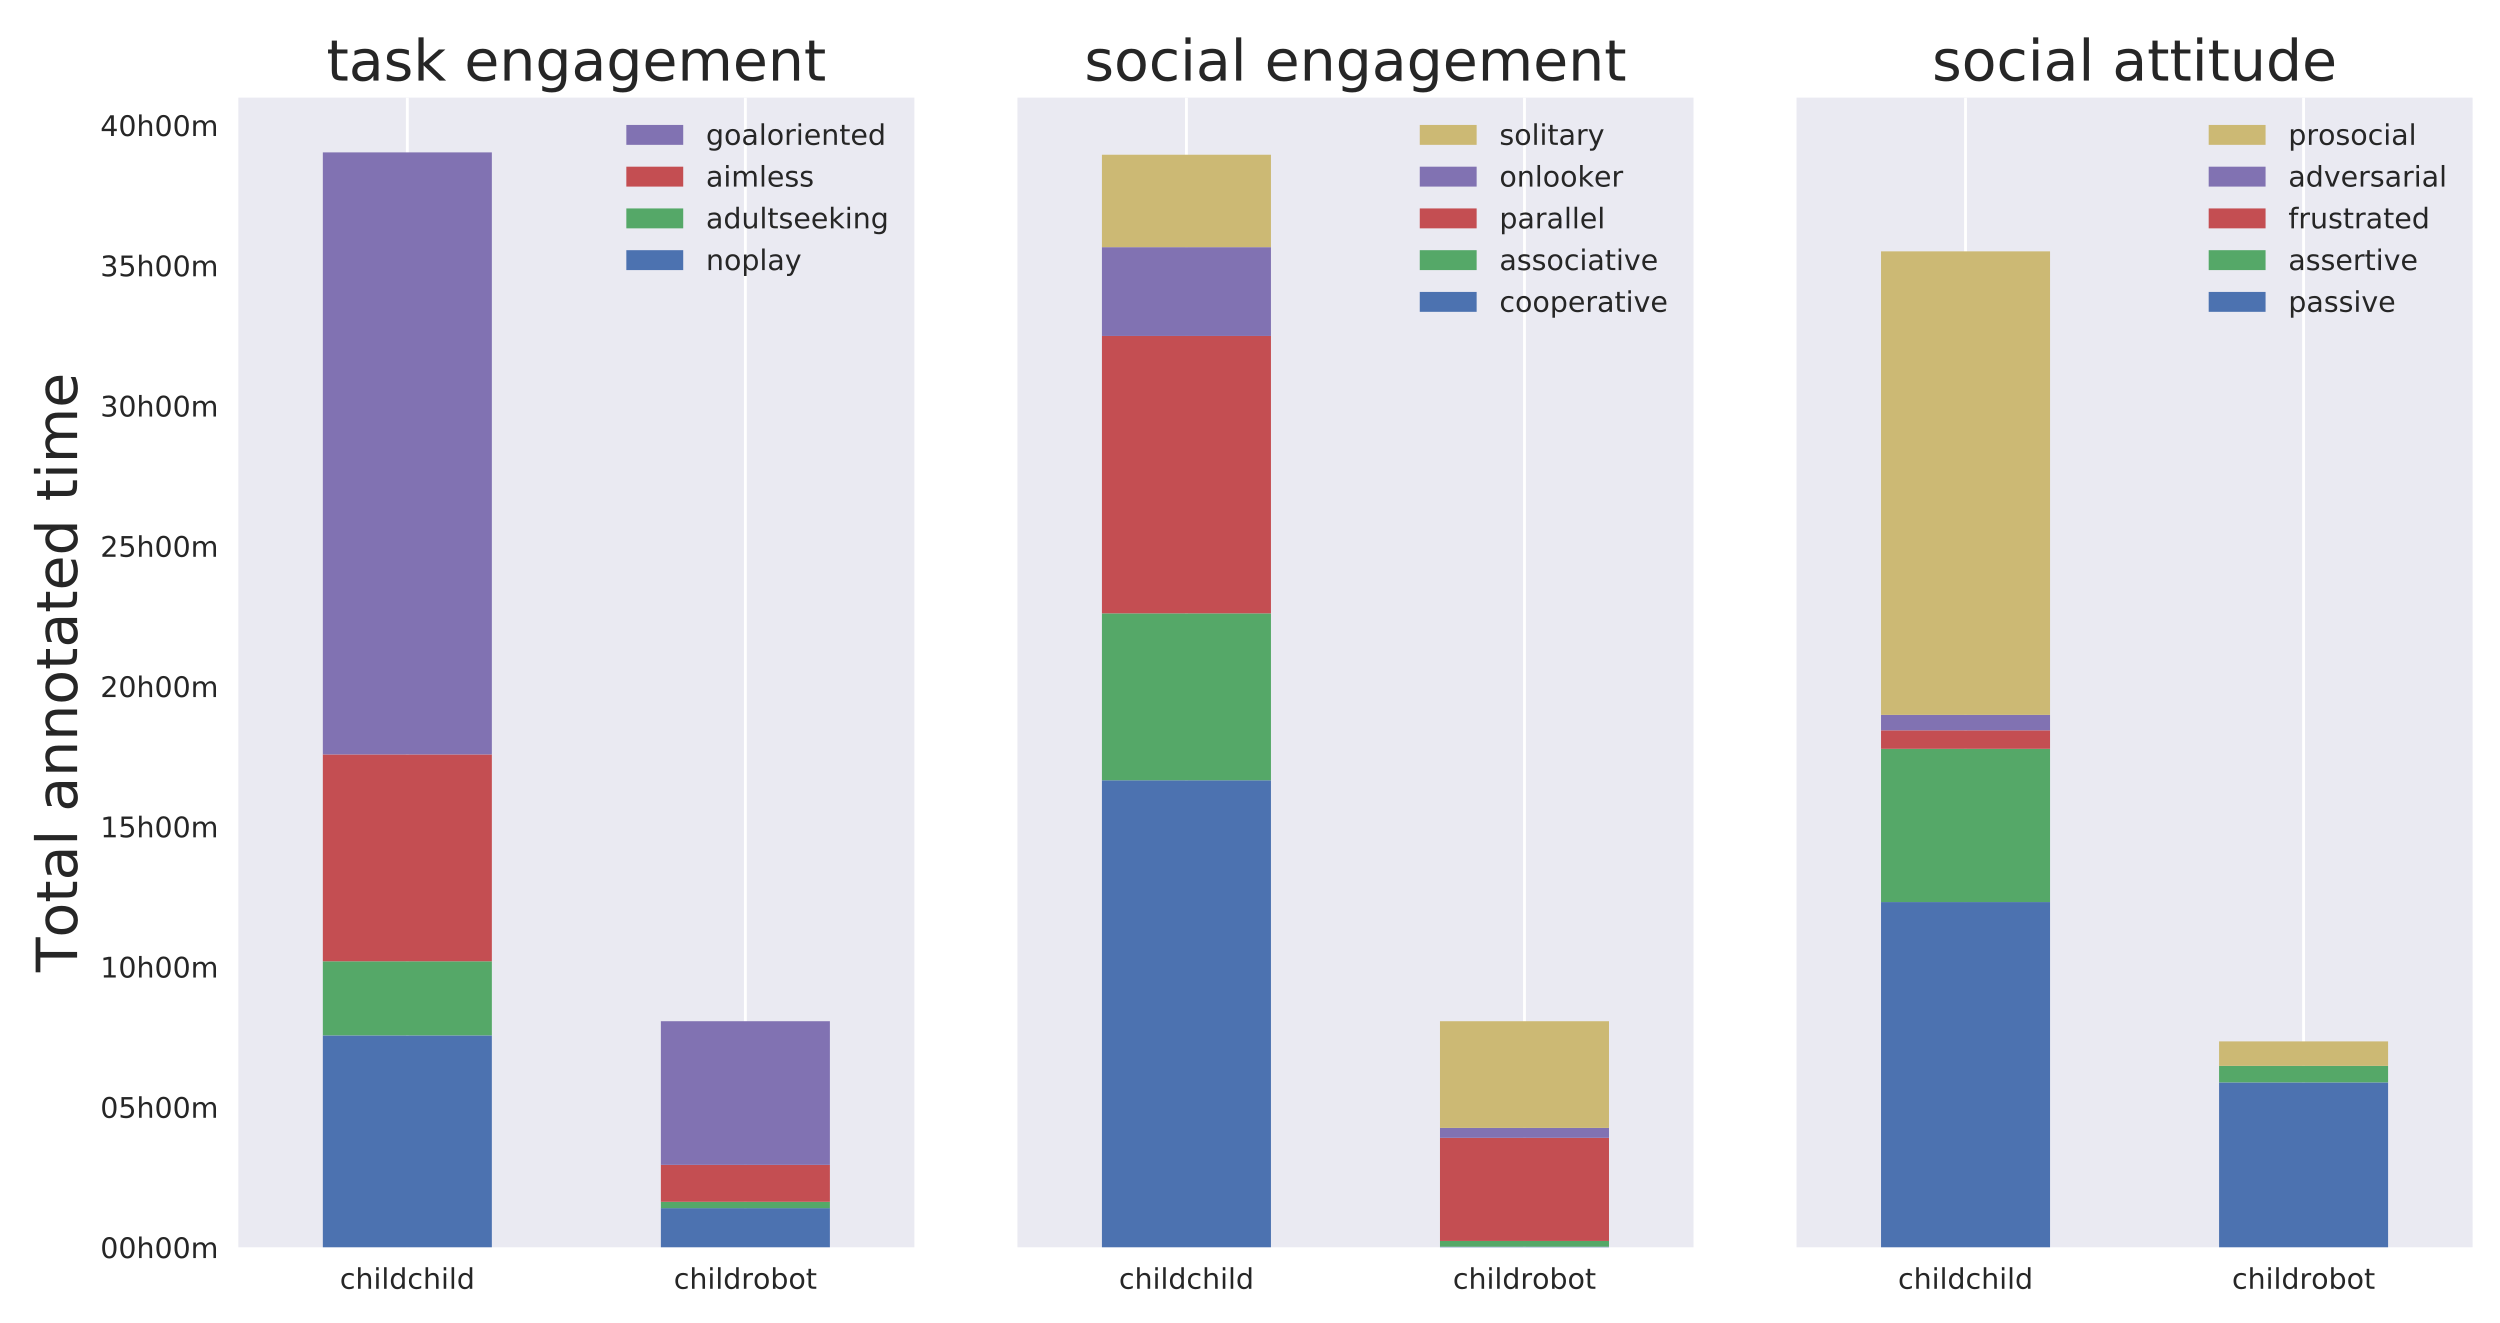 <?xml version="1.0" encoding="utf-8" standalone="no"?>
<!DOCTYPE svg PUBLIC "-//W3C//DTD SVG 1.1//EN"
  "http://www.w3.org/Graphics/SVG/1.1/DTD/svg11.dtd">
<!-- Created with matplotlib (http://matplotlib.org/) -->
<svg height="465pt" version="1.1" viewBox="0 0 879 465" width="879pt" xmlns="http://www.w3.org/2000/svg" xmlns:xlink="http://www.w3.org/1999/xlink">
 <defs>
  <style type="text/css">
*{stroke-linecap:butt;stroke-linejoin:round;}
  </style>
 </defs>
 <g id="figure_1">
  <g id="patch_1">
   <path d="M 0 465.12 
L 879.84 465.12 
L 879.84 0 
L 0 0 
z
" style="fill:#ffffff;"/>
  </g>
  <g id="axes_1">
   <g id="patch_2">
    <path d="M 83.794 438.542 
L 321.503 438.542 
L 321.503 34.33 
L 83.794 34.33 
z
" style="fill:#eaeaf2;"/>
   </g>
   <g id="matplotlib.axis_1">
    <g id="xtick_1">
     <g id="line2d_1">
      <path clip-path="url(#p4161216fc9)" d="M 143.222 438.542 
L 143.222 34.33 
" style="fill:none;stroke:#ffffff;stroke-linecap:round;"/>
     </g>
     <g id="line2d_2"/>
     <g id="text_1">
      <!-- childchild -->
      <defs>
       <path d="M 48.781 52.594 
L 48.781 44.188 
Q 44.969 46.297 41.141 47.344 
Q 37.312 48.391 33.406 48.391 
Q 24.656 48.391 19.812 42.844 
Q 14.984 37.312 14.984 27.297 
Q 14.984 17.281 19.812 11.734 
Q 24.656 6.203 33.406 6.203 
Q 37.312 6.203 41.141 7.25 
Q 44.969 8.297 48.781 10.406 
L 48.781 2.094 
Q 45.016 0.344 40.984 -0.531 
Q 36.969 -1.422 32.422 -1.422 
Q 20.062 -1.422 12.781 6.344 
Q 5.516 14.109 5.516 27.297 
Q 5.516 40.672 12.859 48.328 
Q 20.219 56 33.016 56 
Q 37.156 56 41.109 55.141 
Q 45.062 54.297 48.781 52.594 
z
" id="DejaVuSans-63"/>
       <path d="M 54.891 33.016 
L 54.891 0 
L 45.906 0 
L 45.906 32.719 
Q 45.906 40.484 42.875 44.328 
Q 39.844 48.188 33.797 48.188 
Q 26.516 48.188 22.312 43.547 
Q 18.109 38.922 18.109 30.906 
L 18.109 0 
L 9.078 0 
L 9.078 75.984 
L 18.109 75.984 
L 18.109 46.188 
Q 21.344 51.125 25.703 53.562 
Q 30.078 56 35.797 56 
Q 45.219 56 50.047 50.172 
Q 54.891 44.344 54.891 33.016 
z
" id="DejaVuSans-68"/>
       <path d="M 9.422 54.688 
L 18.406 54.688 
L 18.406 0 
L 9.422 0 
z
M 9.422 75.984 
L 18.406 75.984 
L 18.406 64.594 
L 9.422 64.594 
z
" id="DejaVuSans-69"/>
       <path d="M 9.422 75.984 
L 18.406 75.984 
L 18.406 0 
L 9.422 0 
z
" id="DejaVuSans-6c"/>
       <path d="M 45.406 46.391 
L 45.406 75.984 
L 54.391 75.984 
L 54.391 0 
L 45.406 0 
L 45.406 8.203 
Q 42.578 3.328 38.25 0.953 
Q 33.938 -1.422 27.875 -1.422 
Q 17.969 -1.422 11.734 6.484 
Q 5.516 14.406 5.516 27.297 
Q 5.516 40.188 11.734 48.094 
Q 17.969 56 27.875 56 
Q 33.938 56 38.25 53.625 
Q 42.578 51.266 45.406 46.391 
z
M 14.797 27.297 
Q 14.797 17.391 18.875 11.75 
Q 22.953 6.109 30.078 6.109 
Q 37.203 6.109 41.297 11.75 
Q 45.406 17.391 45.406 27.297 
Q 45.406 37.203 41.297 42.844 
Q 37.203 48.484 30.078 48.484 
Q 22.953 48.484 18.875 42.844 
Q 14.797 37.203 14.797 27.297 
z
" id="DejaVuSans-64"/>
      </defs>
      <g style="fill:#262626;" transform="translate(119.481 453.14)scale(0.1 -0.1)">
       <use xlink:href="#DejaVuSans-63"/>
       <use x="54.98" xlink:href="#DejaVuSans-68"/>
       <use x="118.359" xlink:href="#DejaVuSans-69"/>
       <use x="146.143" xlink:href="#DejaVuSans-6c"/>
       <use x="173.926" xlink:href="#DejaVuSans-64"/>
       <use x="237.402" xlink:href="#DejaVuSans-63"/>
       <use x="292.383" xlink:href="#DejaVuSans-68"/>
       <use x="355.762" xlink:href="#DejaVuSans-69"/>
       <use x="383.545" xlink:href="#DejaVuSans-6c"/>
       <use x="411.328" xlink:href="#DejaVuSans-64"/>
      </g>
     </g>
    </g>
    <g id="xtick_2">
     <g id="line2d_3">
      <path clip-path="url(#p4161216fc9)" d="M 262.076 438.542 
L 262.076 34.33 
" style="fill:none;stroke:#ffffff;stroke-linecap:round;"/>
     </g>
     <g id="line2d_4"/>
     <g id="text_2">
      <!-- childrobot -->
      <defs>
       <path d="M 41.109 46.297 
Q 39.594 47.172 37.812 47.578 
Q 36.031 48 33.891 48 
Q 26.266 48 22.188 43.047 
Q 18.109 38.094 18.109 28.812 
L 18.109 0 
L 9.078 0 
L 9.078 54.688 
L 18.109 54.688 
L 18.109 46.188 
Q 20.953 51.172 25.484 53.578 
Q 30.031 56 36.531 56 
Q 37.453 56 38.578 55.875 
Q 39.703 55.766 41.062 55.516 
z
" id="DejaVuSans-72"/>
       <path d="M 30.609 48.391 
Q 23.391 48.391 19.188 42.75 
Q 14.984 37.109 14.984 27.297 
Q 14.984 17.484 19.156 11.844 
Q 23.344 6.203 30.609 6.203 
Q 37.797 6.203 41.984 11.859 
Q 46.188 17.531 46.188 27.297 
Q 46.188 37.016 41.984 42.703 
Q 37.797 48.391 30.609 48.391 
z
M 30.609 56 
Q 42.328 56 49.016 48.375 
Q 55.719 40.766 55.719 27.297 
Q 55.719 13.875 49.016 6.219 
Q 42.328 -1.422 30.609 -1.422 
Q 18.844 -1.422 12.172 6.219 
Q 5.516 13.875 5.516 27.297 
Q 5.516 40.766 12.172 48.375 
Q 18.844 56 30.609 56 
z
" id="DejaVuSans-6f"/>
       <path d="M 48.688 27.297 
Q 48.688 37.203 44.609 42.844 
Q 40.531 48.484 33.406 48.484 
Q 26.266 48.484 22.188 42.844 
Q 18.109 37.203 18.109 27.297 
Q 18.109 17.391 22.188 11.75 
Q 26.266 6.109 33.406 6.109 
Q 40.531 6.109 44.609 11.75 
Q 48.688 17.391 48.688 27.297 
z
M 18.109 46.391 
Q 20.953 51.266 25.266 53.625 
Q 29.594 56 35.594 56 
Q 45.562 56 51.781 48.094 
Q 58.016 40.188 58.016 27.297 
Q 58.016 14.406 51.781 6.484 
Q 45.562 -1.422 35.594 -1.422 
Q 29.594 -1.422 25.266 0.953 
Q 20.953 3.328 18.109 8.203 
L 18.109 0 
L 9.078 0 
L 9.078 75.984 
L 18.109 75.984 
z
" id="DejaVuSans-62"/>
       <path d="M 18.312 70.219 
L 18.312 54.688 
L 36.812 54.688 
L 36.812 47.703 
L 18.312 47.703 
L 18.312 18.016 
Q 18.312 11.328 20.141 9.422 
Q 21.969 7.516 27.594 7.516 
L 36.812 7.516 
L 36.812 0 
L 27.594 0 
Q 17.188 0 13.234 3.875 
Q 9.281 7.766 9.281 18.016 
L 9.281 47.703 
L 2.688 47.703 
L 2.688 54.688 
L 9.281 54.688 
L 9.281 70.219 
z
" id="DejaVuSans-74"/>
      </defs>
      <g style="fill:#262626;" transform="translate(236.899 453.14)scale(0.1 -0.1)">
       <use xlink:href="#DejaVuSans-63"/>
       <use x="54.98" xlink:href="#DejaVuSans-68"/>
       <use x="118.359" xlink:href="#DejaVuSans-69"/>
       <use x="146.143" xlink:href="#DejaVuSans-6c"/>
       <use x="173.926" xlink:href="#DejaVuSans-64"/>
       <use x="237.402" xlink:href="#DejaVuSans-72"/>
       <use x="278.484" xlink:href="#DejaVuSans-6f"/>
       <use x="339.666" xlink:href="#DejaVuSans-62"/>
       <use x="403.143" xlink:href="#DejaVuSans-6f"/>
       <use x="464.324" xlink:href="#DejaVuSans-74"/>
      </g>
     </g>
    </g>
   </g>
   <g id="matplotlib.axis_2">
    <g id="ytick_1">
     <g id="line2d_5"/>
     <g id="text_3">
      <!-- 00h00m -->
      <defs>
       <path d="M 31.781 66.406 
Q 24.172 66.406 20.328 58.906 
Q 16.5 51.422 16.5 36.375 
Q 16.5 21.391 20.328 13.891 
Q 24.172 6.391 31.781 6.391 
Q 39.453 6.391 43.281 13.891 
Q 47.125 21.391 47.125 36.375 
Q 47.125 51.422 43.281 58.906 
Q 39.453 66.406 31.781 66.406 
z
M 31.781 74.219 
Q 44.047 74.219 50.516 64.516 
Q 56.984 54.828 56.984 36.375 
Q 56.984 17.969 50.516 8.266 
Q 44.047 -1.422 31.781 -1.422 
Q 19.531 -1.422 13.062 8.266 
Q 6.594 17.969 6.594 36.375 
Q 6.594 54.828 13.062 64.516 
Q 19.531 74.219 31.781 74.219 
z
" id="DejaVuSans-30"/>
       <path d="M 52 44.188 
Q 55.375 50.25 60.062 53.125 
Q 64.75 56 71.094 56 
Q 79.641 56 84.281 50.016 
Q 88.922 44.047 88.922 33.016 
L 88.922 0 
L 79.891 0 
L 79.891 32.719 
Q 79.891 40.578 77.094 44.375 
Q 74.312 48.188 68.609 48.188 
Q 61.625 48.188 57.562 43.547 
Q 53.516 38.922 53.516 30.906 
L 53.516 0 
L 44.484 0 
L 44.484 32.719 
Q 44.484 40.625 41.703 44.406 
Q 38.922 48.188 33.109 48.188 
Q 26.219 48.188 22.156 43.531 
Q 18.109 38.875 18.109 30.906 
L 18.109 0 
L 9.078 0 
L 9.078 54.688 
L 18.109 54.688 
L 18.109 46.188 
Q 21.188 51.219 25.484 53.609 
Q 29.781 56 35.688 56 
Q 41.656 56 45.828 52.969 
Q 50 49.953 52 44.188 
z
" id="DejaVuSans-6d"/>
      </defs>
      <g style="fill:#262626;" transform="translate(35.266 442.341)scale(0.1 -0.1)">
       <use xlink:href="#DejaVuSans-30"/>
       <use x="63.623" xlink:href="#DejaVuSans-30"/>
       <use x="127.246" xlink:href="#DejaVuSans-68"/>
       <use x="190.625" xlink:href="#DejaVuSans-30"/>
       <use x="254.248" xlink:href="#DejaVuSans-30"/>
       <use x="317.871" xlink:href="#DejaVuSans-6d"/>
      </g>
     </g>
    </g>
    <g id="ytick_2">
     <g id="line2d_6"/>
     <g id="text_4">
      <!-- 05h00m -->
      <defs>
       <path d="M 10.797 72.906 
L 49.516 72.906 
L 49.516 64.594 
L 19.828 64.594 
L 19.828 46.734 
Q 21.969 47.469 24.109 47.828 
Q 26.266 48.188 28.422 48.188 
Q 40.625 48.188 47.75 41.5 
Q 54.891 34.812 54.891 23.391 
Q 54.891 11.625 47.562 5.094 
Q 40.234 -1.422 26.906 -1.422 
Q 22.312 -1.422 17.547 -0.641 
Q 12.797 0.141 7.719 1.703 
L 7.719 11.625 
Q 12.109 9.234 16.797 8.062 
Q 21.484 6.891 26.703 6.891 
Q 35.156 6.891 40.078 11.328 
Q 45.016 15.766 45.016 23.391 
Q 45.016 31 40.078 35.438 
Q 35.156 39.891 26.703 39.891 
Q 22.75 39.891 18.812 39.016 
Q 14.891 38.141 10.797 36.281 
z
" id="DejaVuSans-35"/>
      </defs>
      <g style="fill:#262626;" transform="translate(35.266 393.026)scale(0.1 -0.1)">
       <use xlink:href="#DejaVuSans-30"/>
       <use x="63.623" xlink:href="#DejaVuSans-35"/>
       <use x="127.246" xlink:href="#DejaVuSans-68"/>
       <use x="190.625" xlink:href="#DejaVuSans-30"/>
       <use x="254.248" xlink:href="#DejaVuSans-30"/>
       <use x="317.871" xlink:href="#DejaVuSans-6d"/>
      </g>
     </g>
    </g>
    <g id="ytick_3">
     <g id="line2d_7"/>
     <g id="text_5">
      <!-- 10h00m -->
      <defs>
       <path d="M 12.406 8.297 
L 28.516 8.297 
L 28.516 63.922 
L 10.984 60.406 
L 10.984 69.391 
L 28.422 72.906 
L 38.281 72.906 
L 38.281 8.297 
L 54.391 8.297 
L 54.391 0 
L 12.406 0 
z
" id="DejaVuSans-31"/>
      </defs>
      <g style="fill:#262626;" transform="translate(35.266 343.711)scale(0.1 -0.1)">
       <use xlink:href="#DejaVuSans-31"/>
       <use x="63.623" xlink:href="#DejaVuSans-30"/>
       <use x="127.246" xlink:href="#DejaVuSans-68"/>
       <use x="190.625" xlink:href="#DejaVuSans-30"/>
       <use x="254.248" xlink:href="#DejaVuSans-30"/>
       <use x="317.871" xlink:href="#DejaVuSans-6d"/>
      </g>
     </g>
    </g>
    <g id="ytick_4">
     <g id="line2d_8"/>
     <g id="text_6">
      <!-- 15h00m -->
      <g style="fill:#262626;" transform="translate(35.266 294.396)scale(0.1 -0.1)">
       <use xlink:href="#DejaVuSans-31"/>
       <use x="63.623" xlink:href="#DejaVuSans-35"/>
       <use x="127.246" xlink:href="#DejaVuSans-68"/>
       <use x="190.625" xlink:href="#DejaVuSans-30"/>
       <use x="254.248" xlink:href="#DejaVuSans-30"/>
       <use x="317.871" xlink:href="#DejaVuSans-6d"/>
      </g>
     </g>
    </g>
    <g id="ytick_5">
     <g id="line2d_9"/>
     <g id="text_7">
      <!-- 20h00m -->
      <defs>
       <path d="M 19.188 8.297 
L 53.609 8.297 
L 53.609 0 
L 7.328 0 
L 7.328 8.297 
Q 12.938 14.109 22.625 23.891 
Q 32.328 33.688 34.812 36.531 
Q 39.547 41.844 41.422 45.531 
Q 43.312 49.219 43.312 52.781 
Q 43.312 58.594 39.234 62.25 
Q 35.156 65.922 28.609 65.922 
Q 23.969 65.922 18.812 64.312 
Q 13.672 62.703 7.812 59.422 
L 7.812 69.391 
Q 13.766 71.781 18.938 73 
Q 24.125 74.219 28.422 74.219 
Q 39.75 74.219 46.484 68.547 
Q 53.219 62.891 53.219 53.422 
Q 53.219 48.922 51.531 44.891 
Q 49.859 40.875 45.406 35.406 
Q 44.188 33.984 37.641 27.219 
Q 31.109 20.453 19.188 8.297 
z
" id="DejaVuSans-32"/>
      </defs>
      <g style="fill:#262626;" transform="translate(35.266 245.081)scale(0.1 -0.1)">
       <use xlink:href="#DejaVuSans-32"/>
       <use x="63.623" xlink:href="#DejaVuSans-30"/>
       <use x="127.246" xlink:href="#DejaVuSans-68"/>
       <use x="190.625" xlink:href="#DejaVuSans-30"/>
       <use x="254.248" xlink:href="#DejaVuSans-30"/>
       <use x="317.871" xlink:href="#DejaVuSans-6d"/>
      </g>
     </g>
    </g>
    <g id="ytick_6">
     <g id="line2d_10"/>
     <g id="text_8">
      <!-- 25h00m -->
      <g style="fill:#262626;" transform="translate(35.266 195.766)scale(0.1 -0.1)">
       <use xlink:href="#DejaVuSans-32"/>
       <use x="63.623" xlink:href="#DejaVuSans-35"/>
       <use x="127.246" xlink:href="#DejaVuSans-68"/>
       <use x="190.625" xlink:href="#DejaVuSans-30"/>
       <use x="254.248" xlink:href="#DejaVuSans-30"/>
       <use x="317.871" xlink:href="#DejaVuSans-6d"/>
      </g>
     </g>
    </g>
    <g id="ytick_7">
     <g id="line2d_11"/>
     <g id="text_9">
      <!-- 30h00m -->
      <defs>
       <path d="M 40.578 39.312 
Q 47.656 37.797 51.625 33 
Q 55.609 28.219 55.609 21.188 
Q 55.609 10.406 48.188 4.484 
Q 40.766 -1.422 27.094 -1.422 
Q 22.516 -1.422 17.656 -0.516 
Q 12.797 0.391 7.625 2.203 
L 7.625 11.719 
Q 11.719 9.328 16.594 8.109 
Q 21.484 6.891 26.812 6.891 
Q 36.078 6.891 40.938 10.547 
Q 45.797 14.203 45.797 21.188 
Q 45.797 27.641 41.281 31.266 
Q 36.766 34.906 28.719 34.906 
L 20.219 34.906 
L 20.219 43.016 
L 29.109 43.016 
Q 36.375 43.016 40.234 45.922 
Q 44.094 48.828 44.094 54.297 
Q 44.094 59.906 40.109 62.906 
Q 36.141 65.922 28.719 65.922 
Q 24.656 65.922 20.016 65.031 
Q 15.375 64.156 9.812 62.312 
L 9.812 71.094 
Q 15.438 72.656 20.344 73.438 
Q 25.25 74.219 29.594 74.219 
Q 40.828 74.219 47.359 69.109 
Q 53.906 64.016 53.906 55.328 
Q 53.906 49.266 50.438 45.094 
Q 46.969 40.922 40.578 39.312 
z
" id="DejaVuSans-33"/>
      </defs>
      <g style="fill:#262626;" transform="translate(35.266 146.451)scale(0.1 -0.1)">
       <use xlink:href="#DejaVuSans-33"/>
       <use x="63.623" xlink:href="#DejaVuSans-30"/>
       <use x="127.246" xlink:href="#DejaVuSans-68"/>
       <use x="190.625" xlink:href="#DejaVuSans-30"/>
       <use x="254.248" xlink:href="#DejaVuSans-30"/>
       <use x="317.871" xlink:href="#DejaVuSans-6d"/>
      </g>
     </g>
    </g>
    <g id="ytick_8">
     <g id="line2d_12"/>
     <g id="text_10">
      <!-- 35h00m -->
      <g style="fill:#262626;" transform="translate(35.266 97.136)scale(0.1 -0.1)">
       <use xlink:href="#DejaVuSans-33"/>
       <use x="63.623" xlink:href="#DejaVuSans-35"/>
       <use x="127.246" xlink:href="#DejaVuSans-68"/>
       <use x="190.625" xlink:href="#DejaVuSans-30"/>
       <use x="254.248" xlink:href="#DejaVuSans-30"/>
       <use x="317.871" xlink:href="#DejaVuSans-6d"/>
      </g>
     </g>
    </g>
    <g id="ytick_9">
     <g id="line2d_13"/>
     <g id="text_11">
      <!-- 40h00m -->
      <defs>
       <path d="M 37.797 64.312 
L 12.891 25.391 
L 37.797 25.391 
z
M 35.203 72.906 
L 47.609 72.906 
L 47.609 25.391 
L 58.016 25.391 
L 58.016 17.188 
L 47.609 17.188 
L 47.609 0 
L 37.797 0 
L 37.797 17.188 
L 4.891 17.188 
L 4.891 26.703 
z
" id="DejaVuSans-34"/>
      </defs>
      <g style="fill:#262626;" transform="translate(35.266 47.821)scale(0.1 -0.1)">
       <use xlink:href="#DejaVuSans-34"/>
       <use x="63.623" xlink:href="#DejaVuSans-30"/>
       <use x="127.246" xlink:href="#DejaVuSans-68"/>
       <use x="190.625" xlink:href="#DejaVuSans-30"/>
       <use x="254.248" xlink:href="#DejaVuSans-30"/>
       <use x="317.871" xlink:href="#DejaVuSans-6d"/>
      </g>
     </g>
    </g>
    <g id="ytick_10">
     <g id="line2d_14"/>
    </g>
    <g id="ytick_11">
     <g id="line2d_15"/>
    </g>
    <g id="ytick_12">
     <g id="line2d_16"/>
    </g>
    <g id="ytick_13">
     <g id="line2d_17"/>
    </g>
    <g id="ytick_14">
     <g id="line2d_18"/>
    </g>
    <g id="ytick_15">
     <g id="line2d_19"/>
    </g>
    <g id="ytick_16">
     <g id="line2d_20"/>
    </g>
    <g id="ytick_17">
     <g id="line2d_21"/>
    </g>
    <g id="text_12">
     <!-- Total annotated time -->
     <defs>
      <path d="M -0.297 72.906 
L 61.375 72.906 
L 61.375 64.594 
L 35.5 64.594 
L 35.5 0 
L 25.594 0 
L 25.594 64.594 
L -0.297 64.594 
z
" id="DejaVuSans-54"/>
      <path d="M 34.281 27.484 
Q 23.391 27.484 19.188 25 
Q 14.984 22.516 14.984 16.5 
Q 14.984 11.719 18.141 8.906 
Q 21.297 6.109 26.703 6.109 
Q 34.188 6.109 38.703 11.406 
Q 43.219 16.703 43.219 25.484 
L 43.219 27.484 
z
M 52.203 31.203 
L 52.203 0 
L 43.219 0 
L 43.219 8.297 
Q 40.141 3.328 35.547 0.953 
Q 30.953 -1.422 24.312 -1.422 
Q 15.922 -1.422 10.953 3.297 
Q 6 8.016 6 15.922 
Q 6 25.141 12.172 29.828 
Q 18.359 34.516 30.609 34.516 
L 43.219 34.516 
L 43.219 35.406 
Q 43.219 41.609 39.141 45 
Q 35.062 48.391 27.688 48.391 
Q 23 48.391 18.547 47.266 
Q 14.109 46.141 10.016 43.891 
L 10.016 52.203 
Q 14.938 54.109 19.578 55.047 
Q 24.219 56 28.609 56 
Q 40.484 56 46.344 49.844 
Q 52.203 43.703 52.203 31.203 
z
" id="DejaVuSans-61"/>
      <path id="DejaVuSans-20"/>
      <path d="M 54.891 33.016 
L 54.891 0 
L 45.906 0 
L 45.906 32.719 
Q 45.906 40.484 42.875 44.328 
Q 39.844 48.188 33.797 48.188 
Q 26.516 48.188 22.312 43.547 
Q 18.109 38.922 18.109 30.906 
L 18.109 0 
L 9.078 0 
L 9.078 54.688 
L 18.109 54.688 
L 18.109 46.188 
Q 21.344 51.125 25.703 53.562 
Q 30.078 56 35.797 56 
Q 45.219 56 50.047 50.172 
Q 54.891 44.344 54.891 33.016 
z
" id="DejaVuSans-6e"/>
      <path d="M 56.203 29.594 
L 56.203 25.203 
L 14.891 25.203 
Q 15.484 15.922 20.484 11.062 
Q 25.484 6.203 34.422 6.203 
Q 39.594 6.203 44.453 7.469 
Q 49.312 8.734 54.109 11.281 
L 54.109 2.781 
Q 49.266 0.734 44.188 -0.344 
Q 39.109 -1.422 33.891 -1.422 
Q 20.797 -1.422 13.156 6.188 
Q 5.516 13.812 5.516 26.812 
Q 5.516 40.234 12.766 48.109 
Q 20.016 56 32.328 56 
Q 43.359 56 49.781 48.891 
Q 56.203 41.797 56.203 29.594 
z
M 47.219 32.234 
Q 47.125 39.594 43.094 43.984 
Q 39.062 48.391 32.422 48.391 
Q 24.906 48.391 20.391 44.141 
Q 15.875 39.891 15.188 32.172 
z
" id="DejaVuSans-65"/>
     </defs>
     <g style="fill:#262626;" transform="translate(27.107 341.803)rotate(-90)scale(0.2 -0.2)">
      <use xlink:href="#DejaVuSans-54"/>
      <use x="60.818" xlink:href="#DejaVuSans-6f"/>
      <use x="122" xlink:href="#DejaVuSans-74"/>
      <use x="161.209" xlink:href="#DejaVuSans-61"/>
      <use x="222.488" xlink:href="#DejaVuSans-6c"/>
      <use x="250.271" xlink:href="#DejaVuSans-20"/>
      <use x="282.059" xlink:href="#DejaVuSans-61"/>
      <use x="343.338" xlink:href="#DejaVuSans-6e"/>
      <use x="406.717" xlink:href="#DejaVuSans-6e"/>
      <use x="470.096" xlink:href="#DejaVuSans-6f"/>
      <use x="531.277" xlink:href="#DejaVuSans-74"/>
      <use x="570.486" xlink:href="#DejaVuSans-61"/>
      <use x="631.766" xlink:href="#DejaVuSans-74"/>
      <use x="670.975" xlink:href="#DejaVuSans-65"/>
      <use x="732.498" xlink:href="#DejaVuSans-64"/>
      <use x="795.975" xlink:href="#DejaVuSans-20"/>
      <use x="827.762" xlink:href="#DejaVuSans-74"/>
      <use x="866.971" xlink:href="#DejaVuSans-69"/>
      <use x="894.754" xlink:href="#DejaVuSans-6d"/>
      <use x="992.166" xlink:href="#DejaVuSans-65"/>
     </g>
    </g>
   </g>
   <g id="patch_3">
    <path clip-path="url(#p4161216fc9)" d="M 113.508 438.542 
L 172.935 438.542 
L 172.935 364.036 
L 113.508 364.036 
z
" style="fill:#4c72b0;"/>
   </g>
   <g id="patch_4">
    <path clip-path="url(#p4161216fc9)" d="M 232.362 438.542 
L 291.79 438.542 
L 291.79 424.787 
L 232.362 424.787 
z
" style="fill:#4c72b0;"/>
   </g>
   <g id="patch_5">
    <path clip-path="url(#p4161216fc9)" d="M 113.508 364.036 
L 172.935 364.036 
L 172.935 337.984 
L 113.508 337.984 
z
" style="fill:#55a868;"/>
   </g>
   <g id="patch_6">
    <path clip-path="url(#p4161216fc9)" d="M 232.362 424.787 
L 291.79 424.787 
L 291.79 422.553 
L 232.362 422.553 
z
" style="fill:#55a868;"/>
   </g>
   <g id="patch_7">
    <path clip-path="url(#p4161216fc9)" d="M 113.508 337.984 
L 172.935 337.984 
L 172.935 265.251 
L 113.508 265.251 
z
" style="fill:#c44e52;"/>
   </g>
   <g id="patch_8">
    <path clip-path="url(#p4161216fc9)" d="M 232.362 422.553 
L 291.79 422.553 
L 291.79 409.569 
L 232.362 409.569 
z
" style="fill:#c44e52;"/>
   </g>
   <g id="patch_9">
    <path clip-path="url(#p4161216fc9)" d="M 113.508 265.251 
L 172.935 265.251 
L 172.935 53.578 
L 113.508 53.578 
z
" style="fill:#8172b2;"/>
   </g>
   <g id="patch_10">
    <path clip-path="url(#p4161216fc9)" d="M 232.362 409.569 
L 291.79 409.569 
L 291.79 359.058 
L 232.362 359.058 
z
" style="fill:#8172b2;"/>
   </g>
   <g id="patch_11">
    <path d="M 83.794 438.542 
L 83.794 34.33 
" style="fill:none;"/>
   </g>
   <g id="patch_12">
    <path d="M 321.503 438.542 
L 321.503 34.33 
" style="fill:none;"/>
   </g>
   <g id="patch_13">
    <path d="M 83.794 438.542 
L 321.503 438.542 
" style="fill:none;"/>
   </g>
   <g id="patch_14">
    <path d="M 83.794 34.33 
L 321.503 34.33 
" style="fill:none;"/>
   </g>
   <g id="text_13">
    <!-- task engagement -->
    <defs>
     <path d="M 44.281 53.078 
L 44.281 44.578 
Q 40.484 46.531 36.375 47.5 
Q 32.281 48.484 27.875 48.484 
Q 21.188 48.484 17.844 46.438 
Q 14.5 44.391 14.5 40.281 
Q 14.5 37.156 16.891 35.375 
Q 19.281 33.594 26.516 31.984 
L 29.594 31.297 
Q 39.156 29.25 43.188 25.516 
Q 47.219 21.781 47.219 15.094 
Q 47.219 7.469 41.188 3.016 
Q 35.156 -1.422 24.609 -1.422 
Q 20.219 -1.422 15.453 -0.562 
Q 10.688 0.297 5.422 2 
L 5.422 11.281 
Q 10.406 8.688 15.234 7.391 
Q 20.062 6.109 24.812 6.109 
Q 31.156 6.109 34.562 8.281 
Q 37.984 10.453 37.984 14.406 
Q 37.984 18.062 35.516 20.016 
Q 33.062 21.969 24.703 23.781 
L 21.578 24.516 
Q 13.234 26.266 9.516 29.906 
Q 5.812 33.547 5.812 39.891 
Q 5.812 47.609 11.281 51.797 
Q 16.75 56 26.812 56 
Q 31.781 56 36.172 55.266 
Q 40.578 54.547 44.281 53.078 
z
" id="DejaVuSans-73"/>
     <path d="M 9.078 75.984 
L 18.109 75.984 
L 18.109 31.109 
L 44.922 54.688 
L 56.391 54.688 
L 27.391 29.109 
L 57.625 0 
L 45.906 0 
L 18.109 26.703 
L 18.109 0 
L 9.078 0 
z
" id="DejaVuSans-6b"/>
     <path d="M 45.406 27.984 
Q 45.406 37.75 41.375 43.109 
Q 37.359 48.484 30.078 48.484 
Q 22.859 48.484 18.828 43.109 
Q 14.797 37.75 14.797 27.984 
Q 14.797 18.266 18.828 12.891 
Q 22.859 7.516 30.078 7.516 
Q 37.359 7.516 41.375 12.891 
Q 45.406 18.266 45.406 27.984 
z
M 54.391 6.781 
Q 54.391 -7.172 48.188 -13.984 
Q 42 -20.797 29.203 -20.797 
Q 24.469 -20.797 20.266 -20.094 
Q 16.062 -19.391 12.109 -17.922 
L 12.109 -9.188 
Q 16.062 -11.328 19.922 -12.344 
Q 23.781 -13.375 27.781 -13.375 
Q 36.625 -13.375 41.016 -8.766 
Q 45.406 -4.156 45.406 5.172 
L 45.406 9.625 
Q 42.625 4.781 38.281 2.391 
Q 33.938 0 27.875 0 
Q 17.828 0 11.672 7.656 
Q 5.516 15.328 5.516 27.984 
Q 5.516 40.672 11.672 48.328 
Q 17.828 56 27.875 56 
Q 33.938 56 38.281 53.609 
Q 42.625 51.219 45.406 46.391 
L 45.406 54.688 
L 54.391 54.688 
z
" id="DejaVuSans-67"/>
    </defs>
    <g style="fill:#262626;" transform="translate(114.802 28.33)scale(0.2 -0.2)">
     <use xlink:href="#DejaVuSans-74"/>
     <use x="39.209" xlink:href="#DejaVuSans-61"/>
     <use x="100.488" xlink:href="#DejaVuSans-73"/>
     <use x="152.588" xlink:href="#DejaVuSans-6b"/>
     <use x="210.498" xlink:href="#DejaVuSans-20"/>
     <use x="242.285" xlink:href="#DejaVuSans-65"/>
     <use x="303.809" xlink:href="#DejaVuSans-6e"/>
     <use x="367.188" xlink:href="#DejaVuSans-67"/>
     <use x="430.664" xlink:href="#DejaVuSans-61"/>
     <use x="491.943" xlink:href="#DejaVuSans-67"/>
     <use x="555.42" xlink:href="#DejaVuSans-65"/>
     <use x="616.943" xlink:href="#DejaVuSans-6d"/>
     <use x="714.355" xlink:href="#DejaVuSans-65"/>
     <use x="775.879" xlink:href="#DejaVuSans-6e"/>
     <use x="839.258" xlink:href="#DejaVuSans-74"/>
    </g>
   </g>
   <g id="legend_1">
    <g id="patch_15">
     <path d="M 220.22 50.929 
L 240.22 50.929 
L 240.22 43.929 
L 220.22 43.929 
z
" style="fill:#8172b2;"/>
    </g>
    <g id="text_14">
     <!-- goaloriented -->
     <g style="fill:#262626;" transform="translate(248.22 50.929)scale(0.1 -0.1)">
      <use xlink:href="#DejaVuSans-67"/>
      <use x="63.477" xlink:href="#DejaVuSans-6f"/>
      <use x="124.658" xlink:href="#DejaVuSans-61"/>
      <use x="185.938" xlink:href="#DejaVuSans-6c"/>
      <use x="213.721" xlink:href="#DejaVuSans-6f"/>
      <use x="274.902" xlink:href="#DejaVuSans-72"/>
      <use x="316.016" xlink:href="#DejaVuSans-69"/>
      <use x="343.799" xlink:href="#DejaVuSans-65"/>
      <use x="405.322" xlink:href="#DejaVuSans-6e"/>
      <use x="468.701" xlink:href="#DejaVuSans-74"/>
      <use x="507.91" xlink:href="#DejaVuSans-65"/>
      <use x="569.434" xlink:href="#DejaVuSans-64"/>
     </g>
    </g>
    <g id="patch_16">
     <path d="M 220.22 65.607 
L 240.22 65.607 
L 240.22 58.607 
L 220.22 58.607 
z
" style="fill:#c44e52;"/>
    </g>
    <g id="text_15">
     <!-- aimless -->
     <g style="fill:#262626;" transform="translate(248.22 65.607)scale(0.1 -0.1)">
      <use xlink:href="#DejaVuSans-61"/>
      <use x="61.279" xlink:href="#DejaVuSans-69"/>
      <use x="89.062" xlink:href="#DejaVuSans-6d"/>
      <use x="186.475" xlink:href="#DejaVuSans-6c"/>
      <use x="214.258" xlink:href="#DejaVuSans-65"/>
      <use x="275.781" xlink:href="#DejaVuSans-73"/>
      <use x="327.881" xlink:href="#DejaVuSans-73"/>
     </g>
    </g>
    <g id="patch_17">
     <path d="M 220.22 80.285 
L 240.22 80.285 
L 240.22 73.285 
L 220.22 73.285 
z
" style="fill:#55a868;"/>
    </g>
    <g id="text_16">
     <!-- adultseeking -->
     <defs>
      <path d="M 8.5 21.578 
L 8.5 54.688 
L 17.484 54.688 
L 17.484 21.922 
Q 17.484 14.156 20.5 10.266 
Q 23.531 6.391 29.594 6.391 
Q 36.859 6.391 41.078 11.031 
Q 45.312 15.672 45.312 23.688 
L 45.312 54.688 
L 54.297 54.688 
L 54.297 0 
L 45.312 0 
L 45.312 8.406 
Q 42.047 3.422 37.719 1 
Q 33.406 -1.422 27.688 -1.422 
Q 18.266 -1.422 13.375 4.438 
Q 8.5 10.297 8.5 21.578 
z
M 31.109 56 
z
" id="DejaVuSans-75"/>
     </defs>
     <g style="fill:#262626;" transform="translate(248.22 80.285)scale(0.1 -0.1)">
      <use xlink:href="#DejaVuSans-61"/>
      <use x="61.279" xlink:href="#DejaVuSans-64"/>
      <use x="124.756" xlink:href="#DejaVuSans-75"/>
      <use x="188.135" xlink:href="#DejaVuSans-6c"/>
      <use x="215.918" xlink:href="#DejaVuSans-74"/>
      <use x="255.127" xlink:href="#DejaVuSans-73"/>
      <use x="307.227" xlink:href="#DejaVuSans-65"/>
      <use x="368.75" xlink:href="#DejaVuSans-65"/>
      <use x="430.273" xlink:href="#DejaVuSans-6b"/>
      <use x="488.184" xlink:href="#DejaVuSans-69"/>
      <use x="515.967" xlink:href="#DejaVuSans-6e"/>
      <use x="579.346" xlink:href="#DejaVuSans-67"/>
     </g>
    </g>
    <g id="patch_18">
     <path d="M 220.22 94.963 
L 240.22 94.963 
L 240.22 87.963 
L 220.22 87.963 
z
" style="fill:#4c72b0;"/>
    </g>
    <g id="text_17">
     <!-- noplay -->
     <defs>
      <path d="M 18.109 8.203 
L 18.109 -20.797 
L 9.078 -20.797 
L 9.078 54.688 
L 18.109 54.688 
L 18.109 46.391 
Q 20.953 51.266 25.266 53.625 
Q 29.594 56 35.594 56 
Q 45.562 56 51.781 48.094 
Q 58.016 40.188 58.016 27.297 
Q 58.016 14.406 51.781 6.484 
Q 45.562 -1.422 35.594 -1.422 
Q 29.594 -1.422 25.266 0.953 
Q 20.953 3.328 18.109 8.203 
z
M 48.688 27.297 
Q 48.688 37.203 44.609 42.844 
Q 40.531 48.484 33.406 48.484 
Q 26.266 48.484 22.188 42.844 
Q 18.109 37.203 18.109 27.297 
Q 18.109 17.391 22.188 11.75 
Q 26.266 6.109 33.406 6.109 
Q 40.531 6.109 44.609 11.75 
Q 48.688 17.391 48.688 27.297 
z
" id="DejaVuSans-70"/>
      <path d="M 32.172 -5.078 
Q 28.375 -14.844 24.75 -17.812 
Q 21.141 -20.797 15.094 -20.797 
L 7.906 -20.797 
L 7.906 -13.281 
L 13.188 -13.281 
Q 16.891 -13.281 18.938 -11.516 
Q 21 -9.766 23.484 -3.219 
L 25.094 0.875 
L 2.984 54.688 
L 12.5 54.688 
L 29.594 11.922 
L 46.688 54.688 
L 56.203 54.688 
z
" id="DejaVuSans-79"/>
     </defs>
     <g style="fill:#262626;" transform="translate(248.22 94.963)scale(0.1 -0.1)">
      <use xlink:href="#DejaVuSans-6e"/>
      <use x="63.379" xlink:href="#DejaVuSans-6f"/>
      <use x="124.561" xlink:href="#DejaVuSans-70"/>
      <use x="188.037" xlink:href="#DejaVuSans-6c"/>
      <use x="215.82" xlink:href="#DejaVuSans-61"/>
      <use x="277.1" xlink:href="#DejaVuSans-79"/>
     </g>
    </g>
   </g>
  </g>
  <g id="axes_2">
   <g id="patch_19">
    <path d="M 357.726 438.542 
L 595.434 438.542 
L 595.434 34.33 
L 357.726 34.33 
z
" style="fill:#eaeaf2;"/>
   </g>
   <g id="matplotlib.axis_3">
    <g id="xtick_3">
     <g id="line2d_22">
      <path clip-path="url(#p0d8376a49b)" d="M 417.153 438.542 
L 417.153 34.33 
" style="fill:none;stroke:#ffffff;stroke-linecap:round;"/>
     </g>
     <g id="line2d_23"/>
     <g id="text_18">
      <!-- childchild -->
      <g style="fill:#262626;" transform="translate(393.412 453.14)scale(0.1 -0.1)">
       <use xlink:href="#DejaVuSans-63"/>
       <use x="54.98" xlink:href="#DejaVuSans-68"/>
       <use x="118.359" xlink:href="#DejaVuSans-69"/>
       <use x="146.143" xlink:href="#DejaVuSans-6c"/>
       <use x="173.926" xlink:href="#DejaVuSans-64"/>
       <use x="237.402" xlink:href="#DejaVuSans-63"/>
       <use x="292.383" xlink:href="#DejaVuSans-68"/>
       <use x="355.762" xlink:href="#DejaVuSans-69"/>
       <use x="383.545" xlink:href="#DejaVuSans-6c"/>
       <use x="411.328" xlink:href="#DejaVuSans-64"/>
      </g>
     </g>
    </g>
    <g id="xtick_4">
     <g id="line2d_24">
      <path clip-path="url(#p0d8376a49b)" d="M 536.007 438.542 
L 536.007 34.33 
" style="fill:none;stroke:#ffffff;stroke-linecap:round;"/>
     </g>
     <g id="line2d_25"/>
     <g id="text_19">
      <!-- childrobot -->
      <g style="fill:#262626;" transform="translate(510.83 453.14)scale(0.1 -0.1)">
       <use xlink:href="#DejaVuSans-63"/>
       <use x="54.98" xlink:href="#DejaVuSans-68"/>
       <use x="118.359" xlink:href="#DejaVuSans-69"/>
       <use x="146.143" xlink:href="#DejaVuSans-6c"/>
       <use x="173.926" xlink:href="#DejaVuSans-64"/>
       <use x="237.402" xlink:href="#DejaVuSans-72"/>
       <use x="278.484" xlink:href="#DejaVuSans-6f"/>
       <use x="339.666" xlink:href="#DejaVuSans-62"/>
       <use x="403.143" xlink:href="#DejaVuSans-6f"/>
       <use x="464.324" xlink:href="#DejaVuSans-74"/>
      </g>
     </g>
    </g>
   </g>
   <g id="matplotlib.axis_4">
    <g id="ytick_18">
     <g id="line2d_26"/>
    </g>
    <g id="ytick_19">
     <g id="line2d_27"/>
    </g>
    <g id="ytick_20">
     <g id="line2d_28"/>
    </g>
    <g id="ytick_21">
     <g id="line2d_29"/>
    </g>
    <g id="ytick_22">
     <g id="line2d_30"/>
    </g>
    <g id="ytick_23">
     <g id="line2d_31"/>
    </g>
    <g id="ytick_24">
     <g id="line2d_32"/>
    </g>
    <g id="ytick_25">
     <g id="line2d_33"/>
    </g>
    <g id="ytick_26">
     <g id="line2d_34"/>
    </g>
    <g id="ytick_27">
     <g id="line2d_35"/>
    </g>
    <g id="ytick_28">
     <g id="line2d_36"/>
    </g>
    <g id="ytick_29">
     <g id="line2d_37"/>
    </g>
    <g id="ytick_30">
     <g id="line2d_38"/>
    </g>
    <g id="ytick_31">
     <g id="line2d_39"/>
    </g>
    <g id="ytick_32">
     <g id="line2d_40"/>
    </g>
    <g id="ytick_33">
     <g id="line2d_41"/>
    </g>
    <g id="ytick_34">
     <g id="line2d_42"/>
    </g>
   </g>
   <g id="patch_20">
    <path clip-path="url(#p0d8376a49b)" d="M 387.439 438.542 
L 446.866 438.542 
L 446.866 274.34 
L 387.439 274.34 
z
" style="fill:#4c72b0;"/>
   </g>
   <g id="patch_21">
    <path clip-path="url(#p0d8376a49b)" d="M 506.294 438.542 
L 565.721 438.542 
L 565.721 438.336 
L 506.294 438.336 
z
" style="fill:#4c72b0;"/>
   </g>
   <g id="patch_22">
    <path clip-path="url(#p0d8376a49b)" d="M 387.439 274.34 
L 446.866 274.34 
L 446.866 215.645 
L 387.439 215.645 
z
" style="fill:#55a868;"/>
   </g>
   <g id="patch_23">
    <path clip-path="url(#p0d8376a49b)" d="M 506.294 438.336 
L 565.721 438.336 
L 565.721 436.309 
L 506.294 436.309 
z
" style="fill:#55a868;"/>
   </g>
   <g id="patch_24">
    <path clip-path="url(#p0d8376a49b)" d="M 387.439 215.645 
L 446.866 215.645 
L 446.866 118.119 
L 387.439 118.119 
z
" style="fill:#c44e52;"/>
   </g>
   <g id="patch_25">
    <path clip-path="url(#p0d8376a49b)" d="M 506.294 436.309 
L 565.721 436.309 
L 565.721 400.058 
L 506.294 400.058 
z
" style="fill:#c44e52;"/>
   </g>
   <g id="patch_26">
    <path clip-path="url(#p0d8376a49b)" d="M 387.439 118.119 
L 446.866 118.119 
L 446.866 86.901 
L 387.439 86.901 
z
" style="fill:#8172b2;"/>
   </g>
   <g id="patch_27">
    <path clip-path="url(#p0d8376a49b)" d="M 506.294 400.058 
L 565.721 400.058 
L 565.721 396.571 
L 506.294 396.571 
z
" style="fill:#8172b2;"/>
   </g>
   <g id="patch_28">
    <path clip-path="url(#p0d8376a49b)" d="M 387.439 86.901 
L 446.866 86.901 
L 446.866 54.406 
L 387.439 54.406 
z
" style="fill:#ccb974;"/>
   </g>
   <g id="patch_29">
    <path clip-path="url(#p0d8376a49b)" d="M 506.294 396.571 
L 565.721 396.571 
L 565.721 359.058 
L 506.294 359.058 
z
" style="fill:#ccb974;"/>
   </g>
   <g id="patch_30">
    <path d="M 357.726 438.542 
L 357.726 34.33 
" style="fill:none;"/>
   </g>
   <g id="patch_31">
    <path d="M 595.434 438.542 
L 595.434 34.33 
" style="fill:none;"/>
   </g>
   <g id="patch_32">
    <path d="M 357.726 438.542 
L 595.434 438.542 
" style="fill:none;"/>
   </g>
   <g id="patch_33">
    <path d="M 357.726 34.33 
L 595.434 34.33 
" style="fill:none;"/>
   </g>
   <g id="text_20">
    <!-- social engagement -->
    <g style="fill:#262626;" transform="translate(381.271 28.33)scale(0.2 -0.2)">
     <use xlink:href="#DejaVuSans-73"/>
     <use x="52.1" xlink:href="#DejaVuSans-6f"/>
     <use x="113.281" xlink:href="#DejaVuSans-63"/>
     <use x="168.262" xlink:href="#DejaVuSans-69"/>
     <use x="196.045" xlink:href="#DejaVuSans-61"/>
     <use x="257.324" xlink:href="#DejaVuSans-6c"/>
     <use x="285.107" xlink:href="#DejaVuSans-20"/>
     <use x="316.895" xlink:href="#DejaVuSans-65"/>
     <use x="378.418" xlink:href="#DejaVuSans-6e"/>
     <use x="441.797" xlink:href="#DejaVuSans-67"/>
     <use x="505.273" xlink:href="#DejaVuSans-61"/>
     <use x="566.553" xlink:href="#DejaVuSans-67"/>
     <use x="630.029" xlink:href="#DejaVuSans-65"/>
     <use x="691.553" xlink:href="#DejaVuSans-6d"/>
     <use x="788.965" xlink:href="#DejaVuSans-65"/>
     <use x="850.488" xlink:href="#DejaVuSans-6e"/>
     <use x="913.867" xlink:href="#DejaVuSans-74"/>
    </g>
   </g>
   <g id="legend_2">
    <g id="patch_34">
     <path d="M 499.188 50.929 
L 519.188 50.929 
L 519.188 43.929 
L 499.188 43.929 
z
" style="fill:#ccb974;"/>
    </g>
    <g id="text_21">
     <!-- solitary -->
     <g style="fill:#262626;" transform="translate(527.188 50.929)scale(0.1 -0.1)">
      <use xlink:href="#DejaVuSans-73"/>
      <use x="52.1" xlink:href="#DejaVuSans-6f"/>
      <use x="113.281" xlink:href="#DejaVuSans-6c"/>
      <use x="141.064" xlink:href="#DejaVuSans-69"/>
      <use x="168.848" xlink:href="#DejaVuSans-74"/>
      <use x="208.057" xlink:href="#DejaVuSans-61"/>
      <use x="269.336" xlink:href="#DejaVuSans-72"/>
      <use x="310.449" xlink:href="#DejaVuSans-79"/>
     </g>
    </g>
    <g id="patch_35">
     <path d="M 499.188 65.607 
L 519.188 65.607 
L 519.188 58.607 
L 499.188 58.607 
z
" style="fill:#8172b2;"/>
    </g>
    <g id="text_22">
     <!-- onlooker -->
     <g style="fill:#262626;" transform="translate(527.188 65.607)scale(0.1 -0.1)">
      <use xlink:href="#DejaVuSans-6f"/>
      <use x="61.182" xlink:href="#DejaVuSans-6e"/>
      <use x="124.561" xlink:href="#DejaVuSans-6c"/>
      <use x="152.344" xlink:href="#DejaVuSans-6f"/>
      <use x="213.525" xlink:href="#DejaVuSans-6f"/>
      <use x="274.707" xlink:href="#DejaVuSans-6b"/>
      <use x="332.57" xlink:href="#DejaVuSans-65"/>
      <use x="394.094" xlink:href="#DejaVuSans-72"/>
     </g>
    </g>
    <g id="patch_36">
     <path d="M 499.188 80.285 
L 519.188 80.285 
L 519.188 73.285 
L 499.188 73.285 
z
" style="fill:#c44e52;"/>
    </g>
    <g id="text_23">
     <!-- parallel -->
     <g style="fill:#262626;" transform="translate(527.188 80.285)scale(0.1 -0.1)">
      <use xlink:href="#DejaVuSans-70"/>
      <use x="63.477" xlink:href="#DejaVuSans-61"/>
      <use x="124.756" xlink:href="#DejaVuSans-72"/>
      <use x="165.869" xlink:href="#DejaVuSans-61"/>
      <use x="227.148" xlink:href="#DejaVuSans-6c"/>
      <use x="254.932" xlink:href="#DejaVuSans-6c"/>
      <use x="282.715" xlink:href="#DejaVuSans-65"/>
      <use x="344.238" xlink:href="#DejaVuSans-6c"/>
     </g>
    </g>
    <g id="patch_37">
     <path d="M 499.188 94.963 
L 519.188 94.963 
L 519.188 87.963 
L 499.188 87.963 
z
" style="fill:#55a868;"/>
    </g>
    <g id="text_24">
     <!-- associative -->
     <defs>
      <path d="M 2.984 54.688 
L 12.5 54.688 
L 29.594 8.797 
L 46.688 54.688 
L 56.203 54.688 
L 35.688 0 
L 23.484 0 
z
" id="DejaVuSans-76"/>
     </defs>
     <g style="fill:#262626;" transform="translate(527.188 94.963)scale(0.1 -0.1)">
      <use xlink:href="#DejaVuSans-61"/>
      <use x="61.279" xlink:href="#DejaVuSans-73"/>
      <use x="113.379" xlink:href="#DejaVuSans-73"/>
      <use x="165.479" xlink:href="#DejaVuSans-6f"/>
      <use x="226.66" xlink:href="#DejaVuSans-63"/>
      <use x="281.641" xlink:href="#DejaVuSans-69"/>
      <use x="309.424" xlink:href="#DejaVuSans-61"/>
      <use x="370.703" xlink:href="#DejaVuSans-74"/>
      <use x="409.912" xlink:href="#DejaVuSans-69"/>
      <use x="437.695" xlink:href="#DejaVuSans-76"/>
      <use x="496.875" xlink:href="#DejaVuSans-65"/>
     </g>
    </g>
    <g id="patch_38">
     <path d="M 499.188 109.641 
L 519.188 109.641 
L 519.188 102.641 
L 499.188 102.641 
z
" style="fill:#4c72b0;"/>
    </g>
    <g id="text_25">
     <!-- cooperative -->
     <g style="fill:#262626;" transform="translate(527.188 109.641)scale(0.1 -0.1)">
      <use xlink:href="#DejaVuSans-63"/>
      <use x="54.98" xlink:href="#DejaVuSans-6f"/>
      <use x="116.162" xlink:href="#DejaVuSans-6f"/>
      <use x="177.344" xlink:href="#DejaVuSans-70"/>
      <use x="240.82" xlink:href="#DejaVuSans-65"/>
      <use x="302.344" xlink:href="#DejaVuSans-72"/>
      <use x="343.457" xlink:href="#DejaVuSans-61"/>
      <use x="404.736" xlink:href="#DejaVuSans-74"/>
      <use x="443.945" xlink:href="#DejaVuSans-69"/>
      <use x="471.729" xlink:href="#DejaVuSans-76"/>
      <use x="530.908" xlink:href="#DejaVuSans-65"/>
     </g>
    </g>
   </g>
  </g>
  <g id="axes_3">
   <g id="patch_39">
    <path d="M 631.657 438.542 
L 869.366 438.542 
L 869.366 34.33 
L 631.657 34.33 
z
" style="fill:#eaeaf2;"/>
   </g>
   <g id="matplotlib.axis_5">
    <g id="xtick_5">
     <g id="line2d_43">
      <path clip-path="url(#p20e171fe8e)" d="M 691.084 438.542 
L 691.084 34.33 
" style="fill:none;stroke:#ffffff;stroke-linecap:round;"/>
     </g>
     <g id="line2d_44"/>
     <g id="text_26">
      <!-- childchild -->
      <g style="fill:#262626;" transform="translate(667.343 453.14)scale(0.1 -0.1)">
       <use xlink:href="#DejaVuSans-63"/>
       <use x="54.98" xlink:href="#DejaVuSans-68"/>
       <use x="118.359" xlink:href="#DejaVuSans-69"/>
       <use x="146.143" xlink:href="#DejaVuSans-6c"/>
       <use x="173.926" xlink:href="#DejaVuSans-64"/>
       <use x="237.402" xlink:href="#DejaVuSans-63"/>
       <use x="292.383" xlink:href="#DejaVuSans-68"/>
       <use x="355.762" xlink:href="#DejaVuSans-69"/>
       <use x="383.545" xlink:href="#DejaVuSans-6c"/>
       <use x="411.328" xlink:href="#DejaVuSans-64"/>
      </g>
     </g>
    </g>
    <g id="xtick_6">
     <g id="line2d_45">
      <path clip-path="url(#p20e171fe8e)" d="M 809.938 438.542 
L 809.938 34.33 
" style="fill:none;stroke:#ffffff;stroke-linecap:round;"/>
     </g>
     <g id="line2d_46"/>
     <g id="text_27">
      <!-- childrobot -->
      <g style="fill:#262626;" transform="translate(784.761 453.14)scale(0.1 -0.1)">
       <use xlink:href="#DejaVuSans-63"/>
       <use x="54.98" xlink:href="#DejaVuSans-68"/>
       <use x="118.359" xlink:href="#DejaVuSans-69"/>
       <use x="146.143" xlink:href="#DejaVuSans-6c"/>
       <use x="173.926" xlink:href="#DejaVuSans-64"/>
       <use x="237.402" xlink:href="#DejaVuSans-72"/>
       <use x="278.484" xlink:href="#DejaVuSans-6f"/>
       <use x="339.666" xlink:href="#DejaVuSans-62"/>
       <use x="403.143" xlink:href="#DejaVuSans-6f"/>
       <use x="464.324" xlink:href="#DejaVuSans-74"/>
      </g>
     </g>
    </g>
   </g>
   <g id="matplotlib.axis_6">
    <g id="ytick_35">
     <g id="line2d_47"/>
    </g>
    <g id="ytick_36">
     <g id="line2d_48"/>
    </g>
    <g id="ytick_37">
     <g id="line2d_49"/>
    </g>
    <g id="ytick_38">
     <g id="line2d_50"/>
    </g>
    <g id="ytick_39">
     <g id="line2d_51"/>
    </g>
    <g id="ytick_40">
     <g id="line2d_52"/>
    </g>
    <g id="ytick_41">
     <g id="line2d_53"/>
    </g>
    <g id="ytick_42">
     <g id="line2d_54"/>
    </g>
    <g id="ytick_43">
     <g id="line2d_55"/>
    </g>
    <g id="ytick_44">
     <g id="line2d_56"/>
    </g>
    <g id="ytick_45">
     <g id="line2d_57"/>
    </g>
    <g id="ytick_46">
     <g id="line2d_58"/>
    </g>
    <g id="ytick_47">
     <g id="line2d_59"/>
    </g>
    <g id="ytick_48">
     <g id="line2d_60"/>
    </g>
    <g id="ytick_49">
     <g id="line2d_61"/>
    </g>
    <g id="ytick_50">
     <g id="line2d_62"/>
    </g>
    <g id="ytick_51">
     <g id="line2d_63"/>
    </g>
    <g id="ytick_52">
     <g id="line2d_64"/>
    </g>
    <g id="ytick_53">
     <g id="line2d_65"/>
    </g>
   </g>
   <g id="patch_40">
    <path clip-path="url(#p20e171fe8e)" d="M 661.37 438.542 
L 720.798 438.542 
L 720.798 317.171 
L 661.37 317.171 
z
" style="fill:#4c72b0;"/>
   </g>
   <g id="patch_41">
    <path clip-path="url(#p20e171fe8e)" d="M 780.225 438.542 
L 839.652 438.542 
L 839.652 380.572 
L 780.225 380.572 
z
" style="fill:#4c72b0;"/>
   </g>
   <g id="patch_42">
    <path clip-path="url(#p20e171fe8e)" d="M 661.37 317.171 
L 720.798 317.171 
L 720.798 263.282 
L 661.37 263.282 
z
" style="fill:#55a868;"/>
   </g>
   <g id="patch_43">
    <path clip-path="url(#p20e171fe8e)" d="M 780.225 380.572 
L 839.652 380.572 
L 839.652 374.788 
L 780.225 374.788 
z
" style="fill:#55a868;"/>
   </g>
   <g id="patch_44">
    <path clip-path="url(#p20e171fe8e)" d="M 661.37 263.282 
L 720.798 263.282 
L 720.798 256.776 
L 661.37 256.776 
z
" style="fill:#c44e52;"/>
   </g>
   <g id="patch_45">
    <path clip-path="url(#p20e171fe8e)" d="M 780.225 374.788 
L 839.652 374.788 
L 839.652 374.765 
L 780.225 374.765 
z
" style="fill:#c44e52;"/>
   </g>
   <g id="patch_46">
    <path clip-path="url(#p20e171fe8e)" d="M 661.37 256.776 
L 720.798 256.776 
L 720.798 251.355 
L 661.37 251.355 
z
" style="fill:#8172b2;"/>
   </g>
   <g id="patch_47">
    <path clip-path="url(#p20e171fe8e)" d="M 780.225 438.542 
L 839.652 438.542 
L 839.652 438.542 
L 780.225 438.542 
z
" style="fill:#8172b2;"/>
   </g>
   <g id="patch_48">
    <path clip-path="url(#p20e171fe8e)" d="M 661.37 251.355 
L 720.798 251.355 
L 720.798 88.377 
L 661.37 88.377 
z
" style="fill:#ccb974;"/>
   </g>
   <g id="patch_49">
    <path clip-path="url(#p20e171fe8e)" d="M 780.225 374.765 
L 839.652 374.765 
L 839.652 366.153 
L 780.225 366.153 
z
" style="fill:#ccb974;"/>
   </g>
   <g id="patch_50">
    <path d="M 631.657 438.542 
L 631.657 34.33 
" style="fill:none;"/>
   </g>
   <g id="patch_51">
    <path d="M 869.366 438.542 
L 869.366 34.33 
" style="fill:none;"/>
   </g>
   <g id="patch_52">
    <path d="M 631.657 438.542 
L 869.366 438.542 
" style="fill:none;"/>
   </g>
   <g id="patch_53">
    <path d="M 631.657 34.33 
L 869.366 34.33 
" style="fill:none;"/>
   </g>
   <g id="text_28">
    <!-- social attitude -->
    <g style="fill:#262626;" transform="translate(679.316 28.33)scale(0.2 -0.2)">
     <use xlink:href="#DejaVuSans-73"/>
     <use x="52.1" xlink:href="#DejaVuSans-6f"/>
     <use x="113.281" xlink:href="#DejaVuSans-63"/>
     <use x="168.262" xlink:href="#DejaVuSans-69"/>
     <use x="196.045" xlink:href="#DejaVuSans-61"/>
     <use x="257.324" xlink:href="#DejaVuSans-6c"/>
     <use x="285.107" xlink:href="#DejaVuSans-20"/>
     <use x="316.895" xlink:href="#DejaVuSans-61"/>
     <use x="378.174" xlink:href="#DejaVuSans-74"/>
     <use x="417.383" xlink:href="#DejaVuSans-74"/>
     <use x="456.592" xlink:href="#DejaVuSans-69"/>
     <use x="484.375" xlink:href="#DejaVuSans-74"/>
     <use x="523.584" xlink:href="#DejaVuSans-75"/>
     <use x="586.963" xlink:href="#DejaVuSans-64"/>
     <use x="650.439" xlink:href="#DejaVuSans-65"/>
    </g>
   </g>
   <g id="legend_3">
    <g id="patch_54">
     <path d="M 776.574 50.929 
L 796.574 50.929 
L 796.574 43.929 
L 776.574 43.929 
z
" style="fill:#ccb974;"/>
    </g>
    <g id="text_29">
     <!-- prosocial -->
     <g style="fill:#262626;" transform="translate(804.574 50.929)scale(0.1 -0.1)">
      <use xlink:href="#DejaVuSans-70"/>
      <use x="63.477" xlink:href="#DejaVuSans-72"/>
      <use x="104.559" xlink:href="#DejaVuSans-6f"/>
      <use x="165.74" xlink:href="#DejaVuSans-73"/>
      <use x="217.84" xlink:href="#DejaVuSans-6f"/>
      <use x="279.021" xlink:href="#DejaVuSans-63"/>
      <use x="334.002" xlink:href="#DejaVuSans-69"/>
      <use x="361.785" xlink:href="#DejaVuSans-61"/>
      <use x="423.064" xlink:href="#DejaVuSans-6c"/>
     </g>
    </g>
    <g id="patch_55">
     <path d="M 776.574 65.607 
L 796.574 65.607 
L 796.574 58.607 
L 776.574 58.607 
z
" style="fill:#8172b2;"/>
    </g>
    <g id="text_30">
     <!-- adversarial -->
     <g style="fill:#262626;" transform="translate(804.574 65.607)scale(0.1 -0.1)">
      <use xlink:href="#DejaVuSans-61"/>
      <use x="61.279" xlink:href="#DejaVuSans-64"/>
      <use x="124.756" xlink:href="#DejaVuSans-76"/>
      <use x="183.936" xlink:href="#DejaVuSans-65"/>
      <use x="245.459" xlink:href="#DejaVuSans-72"/>
      <use x="286.572" xlink:href="#DejaVuSans-73"/>
      <use x="338.672" xlink:href="#DejaVuSans-61"/>
      <use x="399.951" xlink:href="#DejaVuSans-72"/>
      <use x="441.064" xlink:href="#DejaVuSans-69"/>
      <use x="468.848" xlink:href="#DejaVuSans-61"/>
      <use x="530.127" xlink:href="#DejaVuSans-6c"/>
     </g>
    </g>
    <g id="patch_56">
     <path d="M 776.574 80.285 
L 796.574 80.285 
L 796.574 73.285 
L 776.574 73.285 
z
" style="fill:#c44e52;"/>
    </g>
    <g id="text_31">
     <!-- frustrated -->
     <defs>
      <path d="M 37.109 75.984 
L 37.109 68.5 
L 28.516 68.5 
Q 23.688 68.5 21.797 66.547 
Q 19.922 64.594 19.922 59.516 
L 19.922 54.688 
L 34.719 54.688 
L 34.719 47.703 
L 19.922 47.703 
L 19.922 0 
L 10.891 0 
L 10.891 47.703 
L 2.297 47.703 
L 2.297 54.688 
L 10.891 54.688 
L 10.891 58.5 
Q 10.891 67.625 15.141 71.797 
Q 19.391 75.984 28.609 75.984 
z
" id="DejaVuSans-66"/>
     </defs>
     <g style="fill:#262626;" transform="translate(804.574 80.285)scale(0.1 -0.1)">
      <use xlink:href="#DejaVuSans-66"/>
      <use x="35.205" xlink:href="#DejaVuSans-72"/>
      <use x="76.318" xlink:href="#DejaVuSans-75"/>
      <use x="139.697" xlink:href="#DejaVuSans-73"/>
      <use x="191.797" xlink:href="#DejaVuSans-74"/>
      <use x="231.006" xlink:href="#DejaVuSans-72"/>
      <use x="272.119" xlink:href="#DejaVuSans-61"/>
      <use x="333.398" xlink:href="#DejaVuSans-74"/>
      <use x="372.607" xlink:href="#DejaVuSans-65"/>
      <use x="434.131" xlink:href="#DejaVuSans-64"/>
     </g>
    </g>
    <g id="patch_57">
     <path d="M 776.574 94.963 
L 796.574 94.963 
L 796.574 87.963 
L 776.574 87.963 
z
" style="fill:#55a868;"/>
    </g>
    <g id="text_32">
     <!-- assertive -->
     <g style="fill:#262626;" transform="translate(804.574 94.963)scale(0.1 -0.1)">
      <use xlink:href="#DejaVuSans-61"/>
      <use x="61.279" xlink:href="#DejaVuSans-73"/>
      <use x="113.379" xlink:href="#DejaVuSans-73"/>
      <use x="165.479" xlink:href="#DejaVuSans-65"/>
      <use x="227.002" xlink:href="#DejaVuSans-72"/>
      <use x="268.115" xlink:href="#DejaVuSans-74"/>
      <use x="307.324" xlink:href="#DejaVuSans-69"/>
      <use x="335.107" xlink:href="#DejaVuSans-76"/>
      <use x="394.287" xlink:href="#DejaVuSans-65"/>
     </g>
    </g>
    <g id="patch_58">
     <path d="M 776.574 109.641 
L 796.574 109.641 
L 796.574 102.641 
L 776.574 102.641 
z
" style="fill:#4c72b0;"/>
    </g>
    <g id="text_33">
     <!-- passive -->
     <g style="fill:#262626;" transform="translate(804.574 109.641)scale(0.1 -0.1)">
      <use xlink:href="#DejaVuSans-70"/>
      <use x="63.477" xlink:href="#DejaVuSans-61"/>
      <use x="124.756" xlink:href="#DejaVuSans-73"/>
      <use x="176.855" xlink:href="#DejaVuSans-73"/>
      <use x="228.955" xlink:href="#DejaVuSans-69"/>
      <use x="256.738" xlink:href="#DejaVuSans-76"/>
      <use x="315.918" xlink:href="#DejaVuSans-65"/>
     </g>
    </g>
   </g>
  </g>
 </g>
 <defs>
  <clipPath id="p4161216fc9">
   <rect height="404.211" width="237.709" x="83.794" y="34.33"/>
  </clipPath>
  <clipPath id="p0d8376a49b">
   <rect height="404.211" width="237.709" x="357.726" y="34.33"/>
  </clipPath>
  <clipPath id="p20e171fe8e">
   <rect height="404.211" width="237.709" x="631.657" y="34.33"/>
  </clipPath>
 </defs>
</svg>
